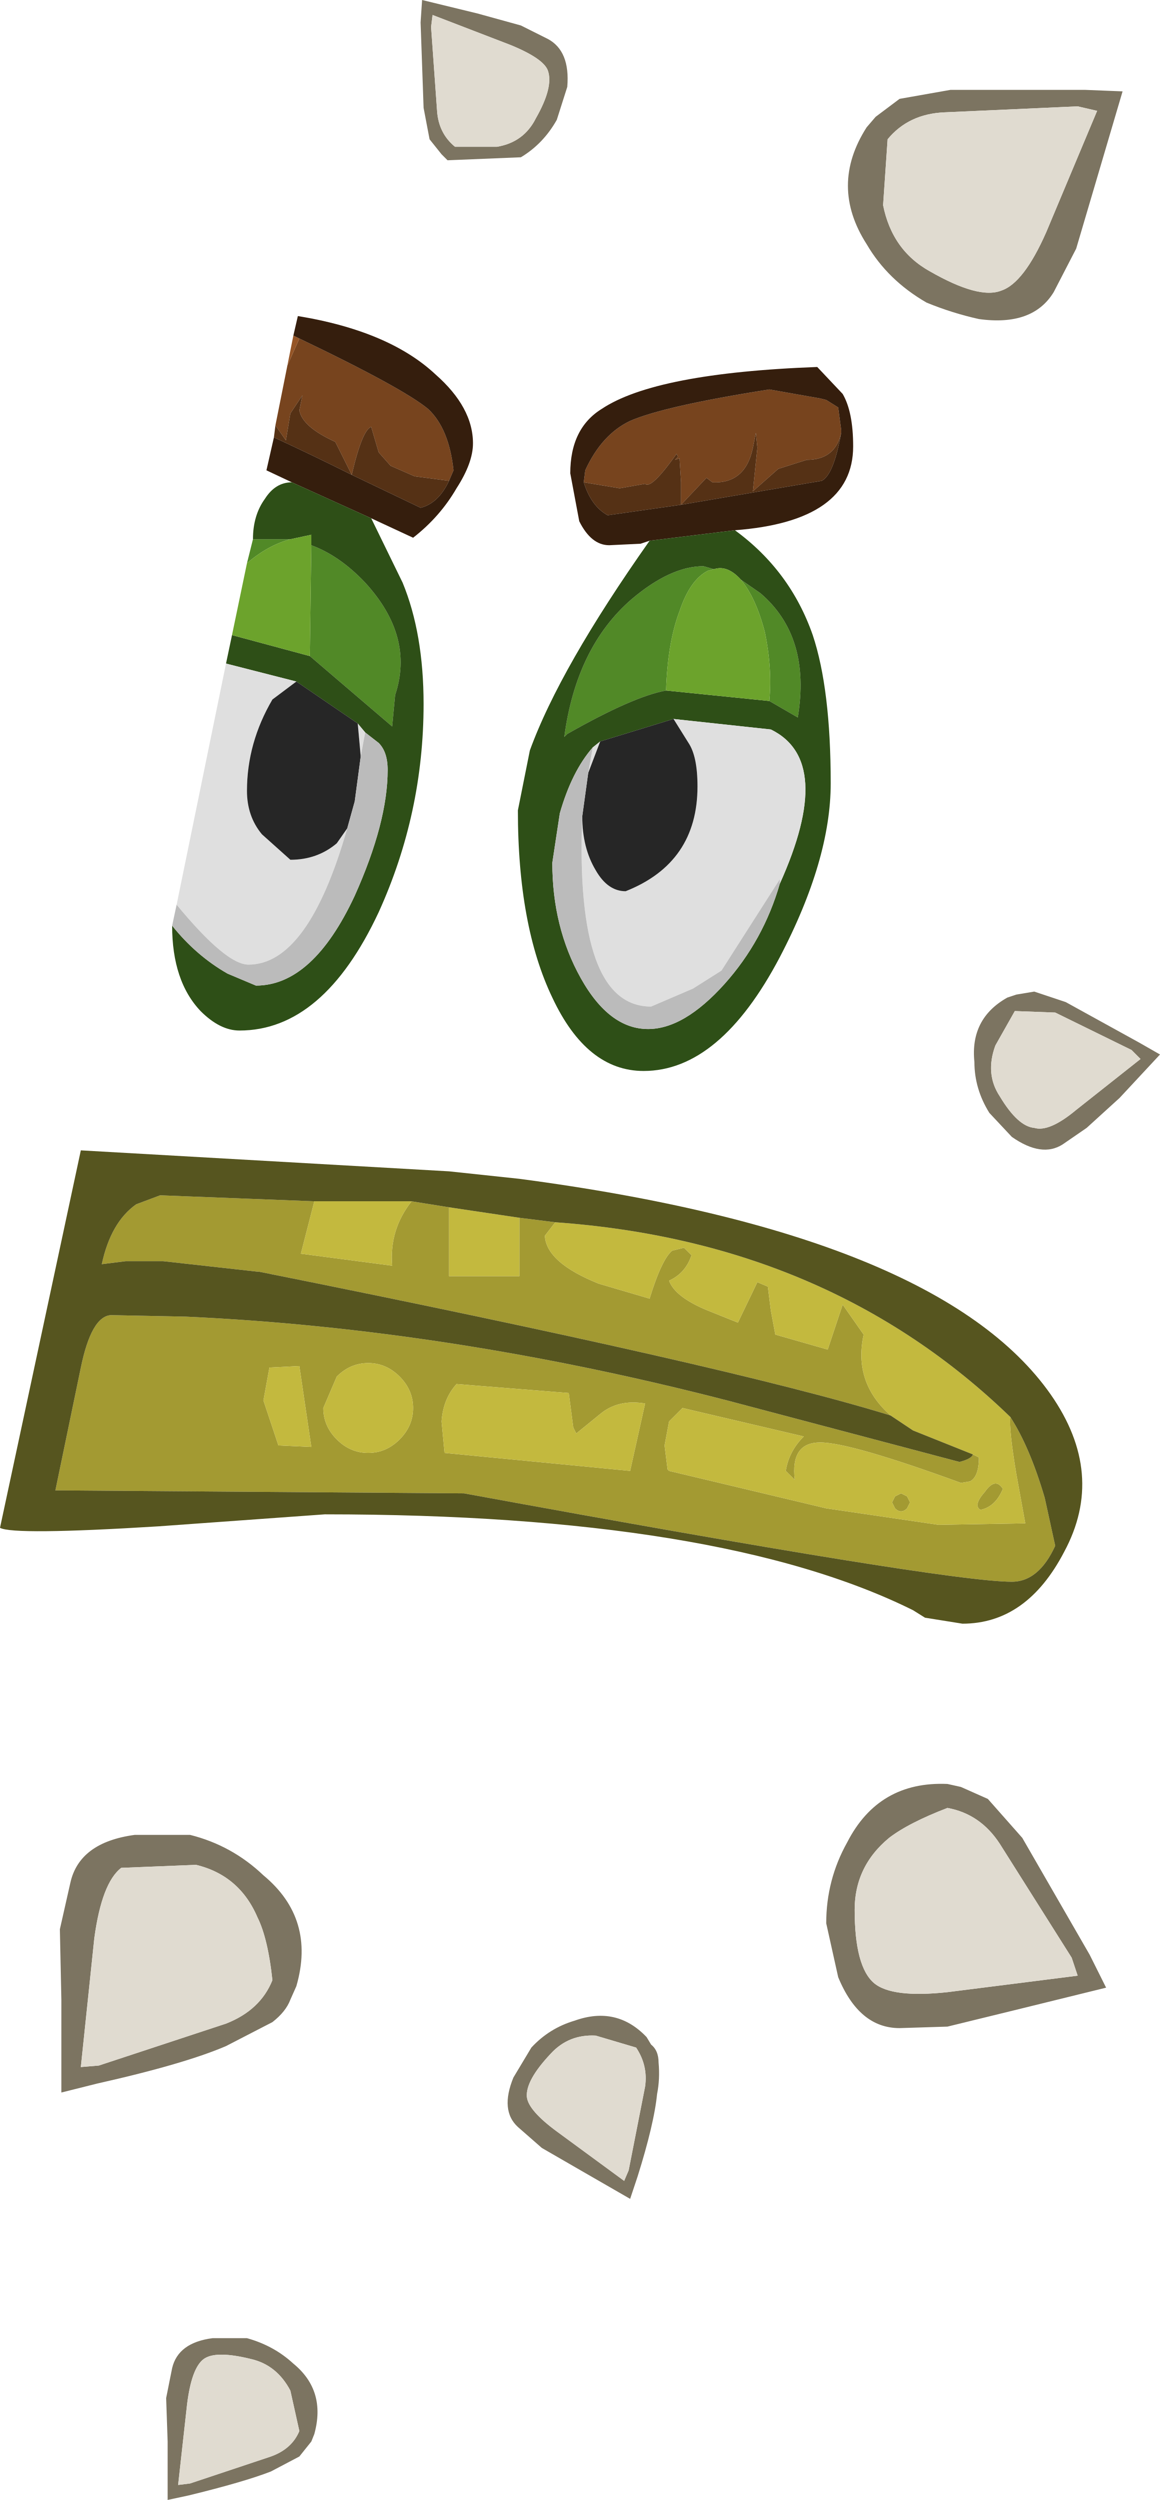 <?xml version="1.0" encoding="UTF-8" standalone="no"?>
<svg xmlns:ffdec="https://www.free-decompiler.com/flash" xmlns:xlink="http://www.w3.org/1999/xlink" ffdec:objectType="shape" height="83.45px" width="38.75px" xmlns="http://www.w3.org/2000/svg">
  <g transform="matrix(1.0, 0.0, 0.0, 1.0, 26.35, 103.15)">
    <path d="M1.75 -88.7 Q1.55 -87.8 0.6 -87.8 L-0.35 -87.5 -1.2 -86.75 -1.05 -88.2 -1.1 -88.7 -1.2 -88.2 Q-1.45 -87.0 -2.55 -87.05 L-2.75 -87.2 -3.6 -86.3 -3.6 -87.05 -3.65 -87.85 -3.8 -87.8 -3.7 -87.9 -3.75 -88.0 Q-4.6 -86.8 -4.8 -87.0 L-5.65 -86.85 -6.85 -87.05 -6.8 -87.45 Q-6.25 -88.65 -5.3 -89.1 -4.15 -89.6 -0.65 -90.15 L1.05 -89.85 1.25 -89.8 1.65 -89.55 1.75 -88.8 1.75 -88.7 M-16.35 -91.85 Q-12.9 -90.2 -12.05 -89.5 -11.35 -88.85 -11.2 -87.45 L-11.35 -87.1 -12.5 -87.25 -13.3 -87.6 -13.7 -88.05 -13.95 -88.9 Q-14.25 -88.8 -14.6 -87.3 L-15.15 -88.4 Q-16.25 -88.9 -16.35 -89.45 L-16.25 -89.95 -16.65 -89.35 -16.8 -88.45 -17.15 -88.95 -16.75 -90.95 -16.35 -91.85" fill="#77441e" fill-rule="evenodd" stroke="none"/>
    <path d="M-16.55 -91.95 L-16.35 -91.85 -16.75 -90.95 -16.55 -91.95" fill="#955526" fill-rule="evenodd" stroke="none"/>
    <path d="M-6.85 -87.05 L-5.65 -86.85 -4.8 -87.0 Q-4.6 -86.8 -3.75 -88.0 L-3.7 -87.9 -3.8 -87.8 -3.65 -87.85 -3.6 -87.05 -3.6 -86.3 -2.75 -87.2 -2.55 -87.05 Q-1.45 -87.0 -1.2 -88.2 L-1.1 -88.7 -1.05 -88.2 -1.2 -86.75 -0.35 -87.5 0.6 -87.8 Q1.55 -87.8 1.75 -88.7 1.5 -87.3 1.1 -87.1 L-3.6 -86.3 -6.05 -85.95 Q-6.6 -86.25 -6.85 -87.05 M-11.35 -87.1 Q-11.7 -86.35 -12.3 -86.2 L-14.6 -87.3 Q-15.9 -87.95 -17.2 -88.55 L-17.15 -88.95 -16.8 -88.45 -16.65 -89.35 -16.25 -89.95 -16.35 -89.45 Q-16.25 -88.9 -15.15 -88.4 L-14.6 -87.3 Q-14.25 -88.8 -13.95 -88.9 L-13.7 -88.05 -13.3 -87.6 -12.5 -87.25 -11.35 -87.1" fill="#553115" fill-rule="evenodd" stroke="none"/>
    <path d="M1.75 -88.7 L1.75 -88.8 1.65 -89.55 1.25 -89.8 1.05 -89.85 -0.65 -90.15 Q-4.15 -89.6 -5.3 -89.1 -6.25 -88.65 -6.8 -87.45 L-6.85 -87.05 Q-6.6 -86.25 -6.05 -85.95 L-3.6 -86.3 1.1 -87.1 Q1.5 -87.3 1.75 -88.7 M-4.65 -85.1 L-4.95 -85.0 -6.0 -84.95 Q-6.6 -84.95 -7.0 -85.75 L-7.3 -87.35 Q-7.3 -88.85 -6.25 -89.5 -4.45 -90.7 0.95 -90.9 L1.8 -90.0 Q2.15 -89.4 2.15 -88.25 2.15 -85.75 -1.8 -85.45 L-4.65 -85.1 M-16.35 -91.85 L-16.55 -91.95 -16.4 -92.6 Q-13.35 -92.1 -11.8 -90.65 -10.55 -89.55 -10.55 -88.35 -10.55 -87.7 -11.1 -86.85 -11.65 -85.9 -12.55 -85.2 L-13.95 -85.85 -16.6 -87.05 -17.45 -87.45 -17.2 -88.55 Q-15.9 -87.95 -14.6 -87.3 L-12.3 -86.2 Q-11.7 -86.35 -11.35 -87.1 L-11.2 -87.45 Q-11.35 -88.85 -12.05 -89.5 -12.9 -90.2 -16.35 -91.85" fill="#351e0d" fill-rule="evenodd" stroke="none"/>
    <path d="M-18.1 -84.35 L-17.9 -85.15 -16.65 -85.15 Q-17.4 -84.95 -18.1 -84.35 M-15.95 -84.95 Q-15.0 -84.6 -14.15 -83.7 -12.5 -81.9 -13.15 -79.95 L-13.25 -78.9 -16.0 -81.25 -15.95 -84.95 M-2.5 -84.15 L-2.7 -84.1 Q-3.3 -83.8 -3.65 -82.75 -4.05 -81.7 -4.1 -80.1 -5.2 -79.9 -7.4 -78.65 L-7.5 -78.55 Q-7.1 -81.55 -5.25 -83.15 -3.95 -84.25 -2.85 -84.25 L-2.5 -84.15 M-0.65 -79.75 Q-0.55 -80.85 -0.8 -82.05 -1.1 -83.2 -1.6 -83.8 L-0.95 -83.35 Q0.75 -81.9 0.3 -79.2 L-0.65 -79.75" fill="#518927" fill-rule="evenodd" stroke="none"/>
    <path d="M-1.8 -85.45 Q0.05 -84.1 0.8 -81.95 1.4 -80.15 1.4 -77.0 1.4 -74.45 -0.3 -71.2 -2.3 -67.4 -4.85 -67.4 -6.75 -67.4 -7.9 -69.85 -9.05 -72.25 -9.05 -76.1 L-8.65 -78.1 Q-7.65 -80.85 -4.65 -85.1 L-1.8 -85.45 M-16.6 -87.05 L-13.95 -85.85 -12.9 -83.7 Q-12.2 -82.0 -12.2 -79.65 -12.2 -76.0 -13.7 -72.7 -15.55 -68.75 -18.35 -68.75 -19.0 -68.75 -19.65 -69.4 -20.6 -70.4 -20.6 -72.25 -19.8 -71.25 -18.75 -70.65 L-17.8 -70.25 Q-15.9 -70.25 -14.5 -73.25 -13.4 -75.7 -13.4 -77.45 -13.4 -78.05 -13.7 -78.35 L-14.15 -78.7 -14.4 -79.0 -16.45 -80.4 -18.8 -81.0 -18.6 -81.95 -16.0 -81.25 -13.25 -78.9 -13.15 -79.95 Q-12.5 -81.9 -14.15 -83.7 -15.0 -84.6 -15.95 -84.95 L-15.95 -85.3 -16.65 -85.15 -17.9 -85.15 Q-17.9 -85.95 -17.5 -86.5 -17.15 -87.05 -16.6 -87.05 M-1.6 -83.8 Q-2.05 -84.3 -2.5 -84.15 L-2.85 -84.25 Q-3.95 -84.25 -5.25 -83.15 -7.1 -81.55 -7.5 -78.55 L-7.4 -78.65 Q-5.2 -79.9 -4.1 -80.1 L-0.65 -79.75 0.3 -79.2 Q0.75 -81.9 -0.95 -83.35 L-1.6 -83.8 M-6.55 -78.2 Q-7.25 -77.4 -7.65 -76.0 L-7.9 -74.35 Q-7.9 -72.2 -6.95 -70.5 -6.0 -68.8 -4.7 -68.8 -3.5 -68.8 -2.15 -70.3 -0.85 -71.75 -0.3 -73.65 1.55 -77.75 -0.6 -78.8 L-3.85 -79.15 -6.3 -78.4 -6.55 -78.2" fill="#2e4f17" fill-rule="evenodd" stroke="none"/>
    <path d="M-20.45 -72.95 L-18.8 -81.0 -16.45 -80.4 -17.25 -79.8 Q-18.1 -78.35 -18.1 -76.75 -18.1 -75.9 -17.6 -75.3 L-16.65 -74.45 Q-15.75 -74.45 -15.1 -75.0 L-14.75 -75.5 Q-16.05 -70.95 -18.05 -70.95 -18.8 -70.95 -20.45 -72.95 M-14.3 -77.9 L-14.4 -79.0 -14.15 -78.7 -14.3 -77.9 M-0.3 -73.65 L-0.3 -73.8 -2.25 -70.75 -3.2 -70.15 -4.6 -69.55 Q-7.15 -69.55 -6.9 -75.9 -6.9 -74.85 -6.45 -74.1 -6.05 -73.4 -5.45 -73.4 -3.05 -74.35 -3.05 -76.9 -3.05 -77.9 -3.35 -78.35 L-3.85 -79.15 -0.6 -78.8 Q1.55 -77.75 -0.3 -73.65 M-6.7 -77.35 L-6.55 -78.2 -6.3 -78.4 -6.7 -77.35" fill="#dfdfdf" fill-rule="evenodd" stroke="none"/>
    <path d="M-18.6 -81.95 L-18.1 -84.35 Q-17.4 -84.95 -16.65 -85.15 L-15.95 -85.3 -15.95 -84.95 -16.0 -81.25 -18.6 -81.95 M-2.5 -84.15 Q-2.05 -84.3 -1.6 -83.8 -1.1 -83.2 -0.8 -82.05 -0.55 -80.85 -0.65 -79.75 L-4.1 -80.1 Q-4.05 -81.7 -3.65 -82.75 -3.3 -83.8 -2.7 -84.1 L-2.5 -84.15" fill="#6ca32c" fill-rule="evenodd" stroke="none"/>
    <path d="M-14.75 -75.5 L-15.1 -75.0 Q-15.75 -74.45 -16.65 -74.45 L-17.6 -75.3 Q-18.1 -75.9 -18.1 -76.75 -18.1 -78.35 -17.25 -79.8 L-16.45 -80.4 -14.4 -79.0 -14.3 -77.9 -14.5 -76.4 -14.75 -75.5 M-6.9 -75.9 L-6.7 -77.35 -6.3 -78.4 -3.85 -79.15 -3.35 -78.35 Q-3.05 -77.9 -3.05 -76.9 -3.05 -74.35 -5.45 -73.4 -6.05 -73.4 -6.45 -74.1 -6.9 -74.85 -6.9 -75.9" fill="#262626" fill-rule="evenodd" stroke="none"/>
    <path d="M-20.6 -72.25 L-20.45 -72.95 Q-18.8 -70.95 -18.05 -70.95 -16.05 -70.95 -14.75 -75.5 L-14.5 -76.4 -14.3 -77.9 -14.15 -78.7 -13.7 -78.35 Q-13.4 -78.05 -13.4 -77.45 -13.4 -75.7 -14.5 -73.25 -15.9 -70.25 -17.8 -70.25 L-18.75 -70.65 Q-19.8 -71.25 -20.6 -72.25 M-0.3 -73.65 Q-0.85 -71.75 -2.15 -70.3 -3.5 -68.8 -4.7 -68.8 -6.0 -68.8 -6.95 -70.5 -7.9 -72.2 -7.9 -74.35 L-7.65 -76.0 Q-7.25 -77.4 -6.55 -78.2 L-6.7 -77.35 -6.9 -75.9 Q-7.15 -69.55 -4.6 -69.55 L-3.2 -70.15 -2.25 -70.75 -0.3 -73.8 -0.3 -73.65" fill="#bbbbbb" fill-rule="evenodd" stroke="none"/>
    <path d="M-7.8 -62.35 L-8.15 -61.9 Q-8.1 -61.0 -6.35 -60.3 L-4.65 -59.8 Q-4.25 -61.1 -3.9 -61.4 L-3.5 -61.5 -3.25 -61.25 Q-3.45 -60.65 -4.0 -60.4 -3.8 -59.85 -2.7 -59.4 L-1.7 -59.0 -1.05 -60.35 -0.7 -60.2 -0.6 -59.4 -0.45 -58.6 1.3 -58.1 1.8 -59.6 2.5 -58.6 Q2.15 -57.0 3.4 -55.9 -1.95 -57.55 -17.7 -60.7 L-17.75 -60.7 -20.9 -61.05 -22.15 -61.05 -22.95 -60.95 Q-22.65 -62.35 -21.8 -62.95 L-21.0 -63.25 -15.85 -63.05 -16.3 -61.3 -13.25 -60.9 Q-13.35 -62.1 -12.6 -63.05 L-11.35 -62.85 -11.35 -60.55 -9.0 -60.55 -9.0 -62.5 -7.8 -62.35 M6.15 -54.6 L6.35 -54.5 Q6.35 -53.85 6.05 -53.7 L5.75 -53.65 Q2.05 -55.0 1.05 -55.0 0.05 -55.0 0.2 -53.75 L-0.1 -54.05 Q0.0 -54.7 0.5 -55.2 L-3.55 -56.15 -4.0 -55.7 -4.15 -54.9 -4.05 -54.1 -4.0 -54.05 1.25 -52.8 5.0 -52.25 7.9 -52.3 7.6 -53.95 Q7.35 -55.45 7.4 -55.85 8.05 -54.85 8.55 -53.15 L8.9 -51.55 Q8.35 -50.35 7.45 -50.35 5.25 -50.35 -10.85 -53.3 L-24.5 -53.4 -23.65 -57.5 Q-23.3 -59.2 -22.65 -59.25 L-20.15 -59.2 Q-11.35 -58.8 -2.05 -56.4 L5.7 -54.35 Q6.1 -54.45 6.15 -54.6 M4.05 -53.0 L3.95 -52.8 Q3.85 -52.7 3.75 -52.7 3.65 -52.7 3.55 -52.8 L3.45 -53.0 3.55 -53.2 3.75 -53.3 3.95 -53.2 4.05 -53.0 M6.55 -53.35 Q6.9 -53.85 7.15 -53.45 6.9 -52.85 6.4 -52.75 6.15 -52.9 6.55 -53.35 M-13.0 -57.2 Q-13.45 -57.65 -14.05 -57.65 -14.65 -57.65 -15.1 -57.2 L-15.55 -56.15 Q-15.55 -55.55 -15.1 -55.1 -14.65 -54.65 -14.05 -54.65 -13.45 -54.65 -13.0 -55.1 -12.55 -55.55 -12.55 -56.15 -12.55 -56.75 -13.0 -57.2 M-11.6 -55.7 L-11.5 -54.65 -5.3 -54.05 -4.8 -56.3 Q-5.7 -56.45 -6.3 -55.95 L-7.1 -55.3 -7.2 -55.5 -7.35 -56.65 -11.1 -56.95 Q-11.55 -56.45 -11.6 -55.7 M-17.55 -56.4 L-17.05 -54.9 -15.95 -54.85 -16.35 -57.55 -17.35 -57.5 -17.55 -56.4" fill="#a39a32" fill-rule="evenodd" stroke="none"/>
    <path d="M3.4 -55.9 Q2.15 -57.0 2.5 -58.6 L1.8 -59.6 1.3 -58.1 -0.45 -58.6 -0.6 -59.4 -0.7 -60.2 -1.05 -60.35 -1.7 -59.0 -2.7 -59.4 Q-3.8 -59.85 -4.0 -60.4 -3.45 -60.65 -3.25 -61.25 L-3.5 -61.5 -3.9 -61.4 Q-4.25 -61.1 -4.65 -59.8 L-6.35 -60.3 Q-8.1 -61.0 -8.15 -61.9 L-7.8 -62.35 Q1.35 -61.7 7.4 -55.85 7.35 -55.45 7.6 -53.95 L7.9 -52.3 5.0 -52.25 1.25 -52.8 -4.0 -54.05 -4.05 -54.1 -4.15 -54.9 -4.0 -55.7 -3.55 -56.15 0.5 -55.2 Q0.0 -54.7 -0.1 -54.05 L0.2 -53.75 Q0.05 -55.0 1.05 -55.0 2.05 -55.0 5.75 -53.65 L6.05 -53.7 Q6.35 -53.85 6.35 -54.5 L6.15 -54.6 4.15 -55.4 3.4 -55.9 M-9.0 -62.5 L-9.0 -60.55 -11.35 -60.55 -11.35 -62.85 -9.0 -62.5 M-12.6 -63.05 Q-13.35 -62.1 -13.25 -60.9 L-16.3 -61.3 -15.85 -63.05 -12.6 -63.05 M6.55 -53.35 Q6.15 -52.9 6.4 -52.75 6.9 -52.85 7.15 -53.45 6.9 -53.85 6.55 -53.35 M4.05 -53.0 L3.95 -53.2 3.75 -53.3 3.55 -53.2 3.45 -53.0 3.55 -52.8 Q3.65 -52.7 3.75 -52.7 3.85 -52.7 3.95 -52.8 L4.05 -53.0 M-17.55 -56.4 L-17.35 -57.5 -16.35 -57.55 -15.95 -54.85 -17.05 -54.9 -17.55 -56.4 M-11.6 -55.7 Q-11.55 -56.45 -11.1 -56.95 L-7.35 -56.65 -7.2 -55.5 -7.1 -55.3 -6.3 -55.95 Q-5.7 -56.45 -4.8 -56.3 L-5.3 -54.05 -11.5 -54.65 -11.6 -55.7 M-13.0 -57.2 Q-12.55 -56.75 -12.55 -56.15 -12.55 -55.55 -13.0 -55.1 -13.45 -54.65 -14.05 -54.65 -14.65 -54.65 -15.1 -55.1 -15.55 -55.55 -15.55 -56.15 L-15.1 -57.2 Q-14.65 -57.65 -14.05 -57.65 -13.45 -57.65 -13.0 -57.2" fill="#c3b93e" fill-rule="evenodd" stroke="none"/>
    <path d="M-7.8 -62.35 L-9.0 -62.5 -11.35 -62.85 -12.6 -63.05 -15.85 -63.05 -21.0 -63.25 -21.8 -62.95 Q-22.65 -62.35 -22.95 -60.95 L-22.15 -61.05 -20.9 -61.05 -17.75 -60.7 -17.7 -60.7 Q-1.95 -57.55 3.4 -55.9 L4.15 -55.4 6.15 -54.6 Q6.1 -54.45 5.7 -54.35 L-2.05 -56.4 Q-11.35 -58.8 -20.15 -59.2 L-22.65 -59.25 Q-23.3 -59.2 -23.65 -57.5 L-24.5 -53.4 -10.85 -53.3 Q5.25 -50.35 7.45 -50.35 8.35 -50.35 8.9 -51.55 L8.55 -53.15 Q8.05 -54.85 7.4 -55.85 1.35 -61.7 -7.8 -62.35 M9.2 -51.35 Q7.95 -48.95 5.8 -48.95 L4.55 -49.15 4.15 -49.4 Q-2.3 -52.6 -15.5 -52.6 L-21.05 -52.2 Q-25.9 -51.9 -26.35 -52.15 L-23.65 -64.75 -11.35 -64.05 -9.0 -63.8 Q5.0 -61.95 8.75 -56.6 10.6 -53.95 9.2 -51.35" fill="#56551f" fill-rule="evenodd" stroke="none"/>
    <path d="M9.65 -99.6 L5.2 -99.4 Q4.0 -99.35 3.3 -98.5 L3.15 -96.3 Q3.45 -94.8 4.7 -94.1 6.35 -93.15 7.1 -93.45 7.85 -93.7 8.6 -95.4 L10.3 -99.45 9.65 -99.6 M9.9 -100.15 L11.15 -100.1 10.25 -97.05 9.6 -94.85 8.85 -93.4 Q8.15 -92.25 6.35 -92.5 5.45 -92.7 4.6 -93.05 3.3 -93.8 2.6 -95.0 1.35 -96.95 2.6 -98.9 L2.9 -99.25 3.7 -99.85 5.4 -100.15 9.9 -100.15 M12.4 -67.95 L11.05 -66.5 9.95 -65.5 9.15 -64.95 Q8.45 -64.5 7.45 -65.2 L6.7 -66.0 Q6.2 -66.8 6.2 -67.7 6.05 -69.15 7.3 -69.85 L7.6 -69.95 8.2 -70.05 9.25 -69.7 11.7 -68.35 12.4 -67.95 M11.45 -68.1 L8.9 -69.35 7.55 -69.4 6.9 -68.25 Q6.55 -67.3 7.05 -66.55 7.65 -65.55 8.2 -65.5 8.7 -65.35 9.6 -66.1 L11.75 -67.8 11.45 -68.1 M5.75 -43.5 L6.65 -43.1 7.8 -41.8 10.05 -37.9 10.6 -36.8 7.55 -36.05 5.3 -35.5 3.7 -35.45 Q2.35 -35.45 1.65 -37.15 L1.25 -38.95 Q1.25 -40.4 1.95 -41.65 3.0 -43.7 5.3 -43.6 L5.75 -43.5 M2.2 -39.4 Q2.2 -37.5 2.85 -36.95 3.45 -36.45 5.3 -36.65 L9.65 -37.2 9.45 -37.8 7.05 -41.6 Q6.4 -42.6 5.3 -42.8 4.0 -42.3 3.35 -41.8 2.2 -40.85 2.2 -39.4 M-11.95 -102.25 L-11.75 -99.45 Q-11.7 -98.7 -11.15 -98.25 L-9.75 -98.25 Q-8.85 -98.4 -8.45 -99.2 -7.85 -100.25 -8.05 -100.8 -8.2 -101.2 -9.3 -101.65 L-11.9 -102.65 -11.95 -102.25 M-12.25 -103.15 L-10.4 -102.7 -8.95 -102.3 -8.05 -101.85 Q-7.3 -101.45 -7.4 -100.25 L-7.75 -99.15 Q-8.2 -98.35 -8.95 -97.9 L-11.4 -97.8 -11.6 -98.0 -12.0 -98.5 -12.2 -99.55 -12.3 -102.4 -12.25 -103.15 M-17.55 -40.55 Q-15.8 -39.1 -16.45 -36.85 L-16.65 -36.4 Q-16.8 -36.0 -17.25 -35.65 L-18.8 -34.85 Q-20.2 -34.25 -23.1 -33.6 L-24.3 -33.3 -24.3 -36.4 -24.35 -38.75 -24.0 -40.3 Q-23.7 -41.65 -21.85 -41.9 L-20.0 -41.9 Q-18.6 -41.55 -17.55 -40.55 M-19.8 -40.9 L-22.3 -40.8 Q-22.95 -40.3 -23.2 -38.45 L-23.65 -34.15 -23.05 -34.2 -18.8 -35.6 Q-17.65 -36.05 -17.25 -37.05 -17.4 -38.45 -17.75 -39.15 -18.35 -40.55 -19.8 -40.9 M-18.1 -25.1 Q-17.2 -24.85 -16.55 -24.25 -15.45 -23.35 -15.85 -21.9 L-15.95 -21.65 -16.35 -21.15 -17.3 -20.65 Q-18.2 -20.3 -20.05 -19.85 L-20.75 -19.7 -20.75 -21.65 -20.8 -23.1 -20.6 -24.1 Q-20.4 -24.95 -19.25 -25.1 L-18.1 -25.1 M-4.4 -33.25 Q-4.5 -32.25 -5.05 -30.5 L-5.3 -29.75 -6.95 -30.7 -8.25 -31.45 -9.05 -32.15 Q-9.65 -32.7 -9.2 -33.8 L-8.6 -34.8 Q-8.0 -35.45 -7.15 -35.7 -5.75 -36.2 -4.75 -35.15 L-4.6 -34.9 Q-4.35 -34.7 -4.35 -34.3 -4.3 -33.75 -4.4 -33.25 M-8.75 -33.15 Q-8.7 -32.7 -7.75 -32.0 L-5.5 -30.35 -5.35 -30.7 -4.8 -33.5 Q-4.7 -34.2 -5.1 -34.8 L-6.45 -35.2 Q-7.35 -35.25 -7.95 -34.6 -8.8 -33.7 -8.75 -33.15 M-16.65 -23.35 Q-17.1 -24.2 -17.95 -24.4 -19.15 -24.7 -19.55 -24.4 -19.95 -24.1 -20.1 -22.9 L-20.4 -20.2 -20.0 -20.25 -17.3 -21.15 Q-16.6 -21.4 -16.35 -22.0 L-16.65 -23.35" fill="#7c7461" fill-rule="evenodd" stroke="none"/>
    <path d="M9.65 -99.6 L10.3 -99.45 8.6 -95.4 Q7.85 -93.7 7.1 -93.45 6.35 -93.15 4.7 -94.1 3.45 -94.8 3.15 -96.3 L3.3 -98.5 Q4.0 -99.35 5.2 -99.4 L9.65 -99.6 M11.45 -68.1 L11.75 -67.8 9.6 -66.1 Q8.7 -65.35 8.2 -65.5 7.65 -65.55 7.05 -66.55 6.55 -67.3 6.9 -68.25 L7.55 -69.4 8.9 -69.35 11.45 -68.1 M-11.95 -102.25 L-11.9 -102.65 -9.3 -101.65 Q-8.2 -101.2 -8.05 -100.8 -7.85 -100.25 -8.45 -99.2 -8.85 -98.4 -9.75 -98.25 L-11.15 -98.25 Q-11.7 -98.7 -11.75 -99.45 L-11.95 -102.25 M2.2 -39.4 Q2.2 -40.85 3.35 -41.8 4.0 -42.3 5.3 -42.8 6.4 -42.6 7.05 -41.6 L9.45 -37.8 9.65 -37.2 5.3 -36.65 Q3.45 -36.45 2.85 -36.95 2.2 -37.5 2.2 -39.4 M-19.8 -40.9 Q-18.35 -40.55 -17.75 -39.15 -17.4 -38.45 -17.25 -37.05 -17.65 -36.05 -18.8 -35.6 L-23.05 -34.2 -23.65 -34.15 -23.2 -38.45 Q-22.95 -40.3 -22.3 -40.8 L-19.8 -40.9 M-16.65 -23.35 L-16.35 -22.0 Q-16.6 -21.4 -17.3 -21.15 L-20.0 -20.25 -20.4 -20.2 -20.1 -22.9 Q-19.95 -24.1 -19.55 -24.4 -19.15 -24.7 -17.95 -24.4 -17.1 -24.2 -16.65 -23.35 M-8.75 -33.15 Q-8.8 -33.7 -7.95 -34.6 -7.35 -35.25 -6.45 -35.2 L-5.1 -34.8 Q-4.7 -34.2 -4.8 -33.5 L-5.35 -30.7 -5.5 -30.35 -7.75 -32.0 Q-8.7 -32.7 -8.75 -33.15" fill="#e0dbd0" fill-rule="evenodd" stroke="none"/>
  </g>
</svg>
